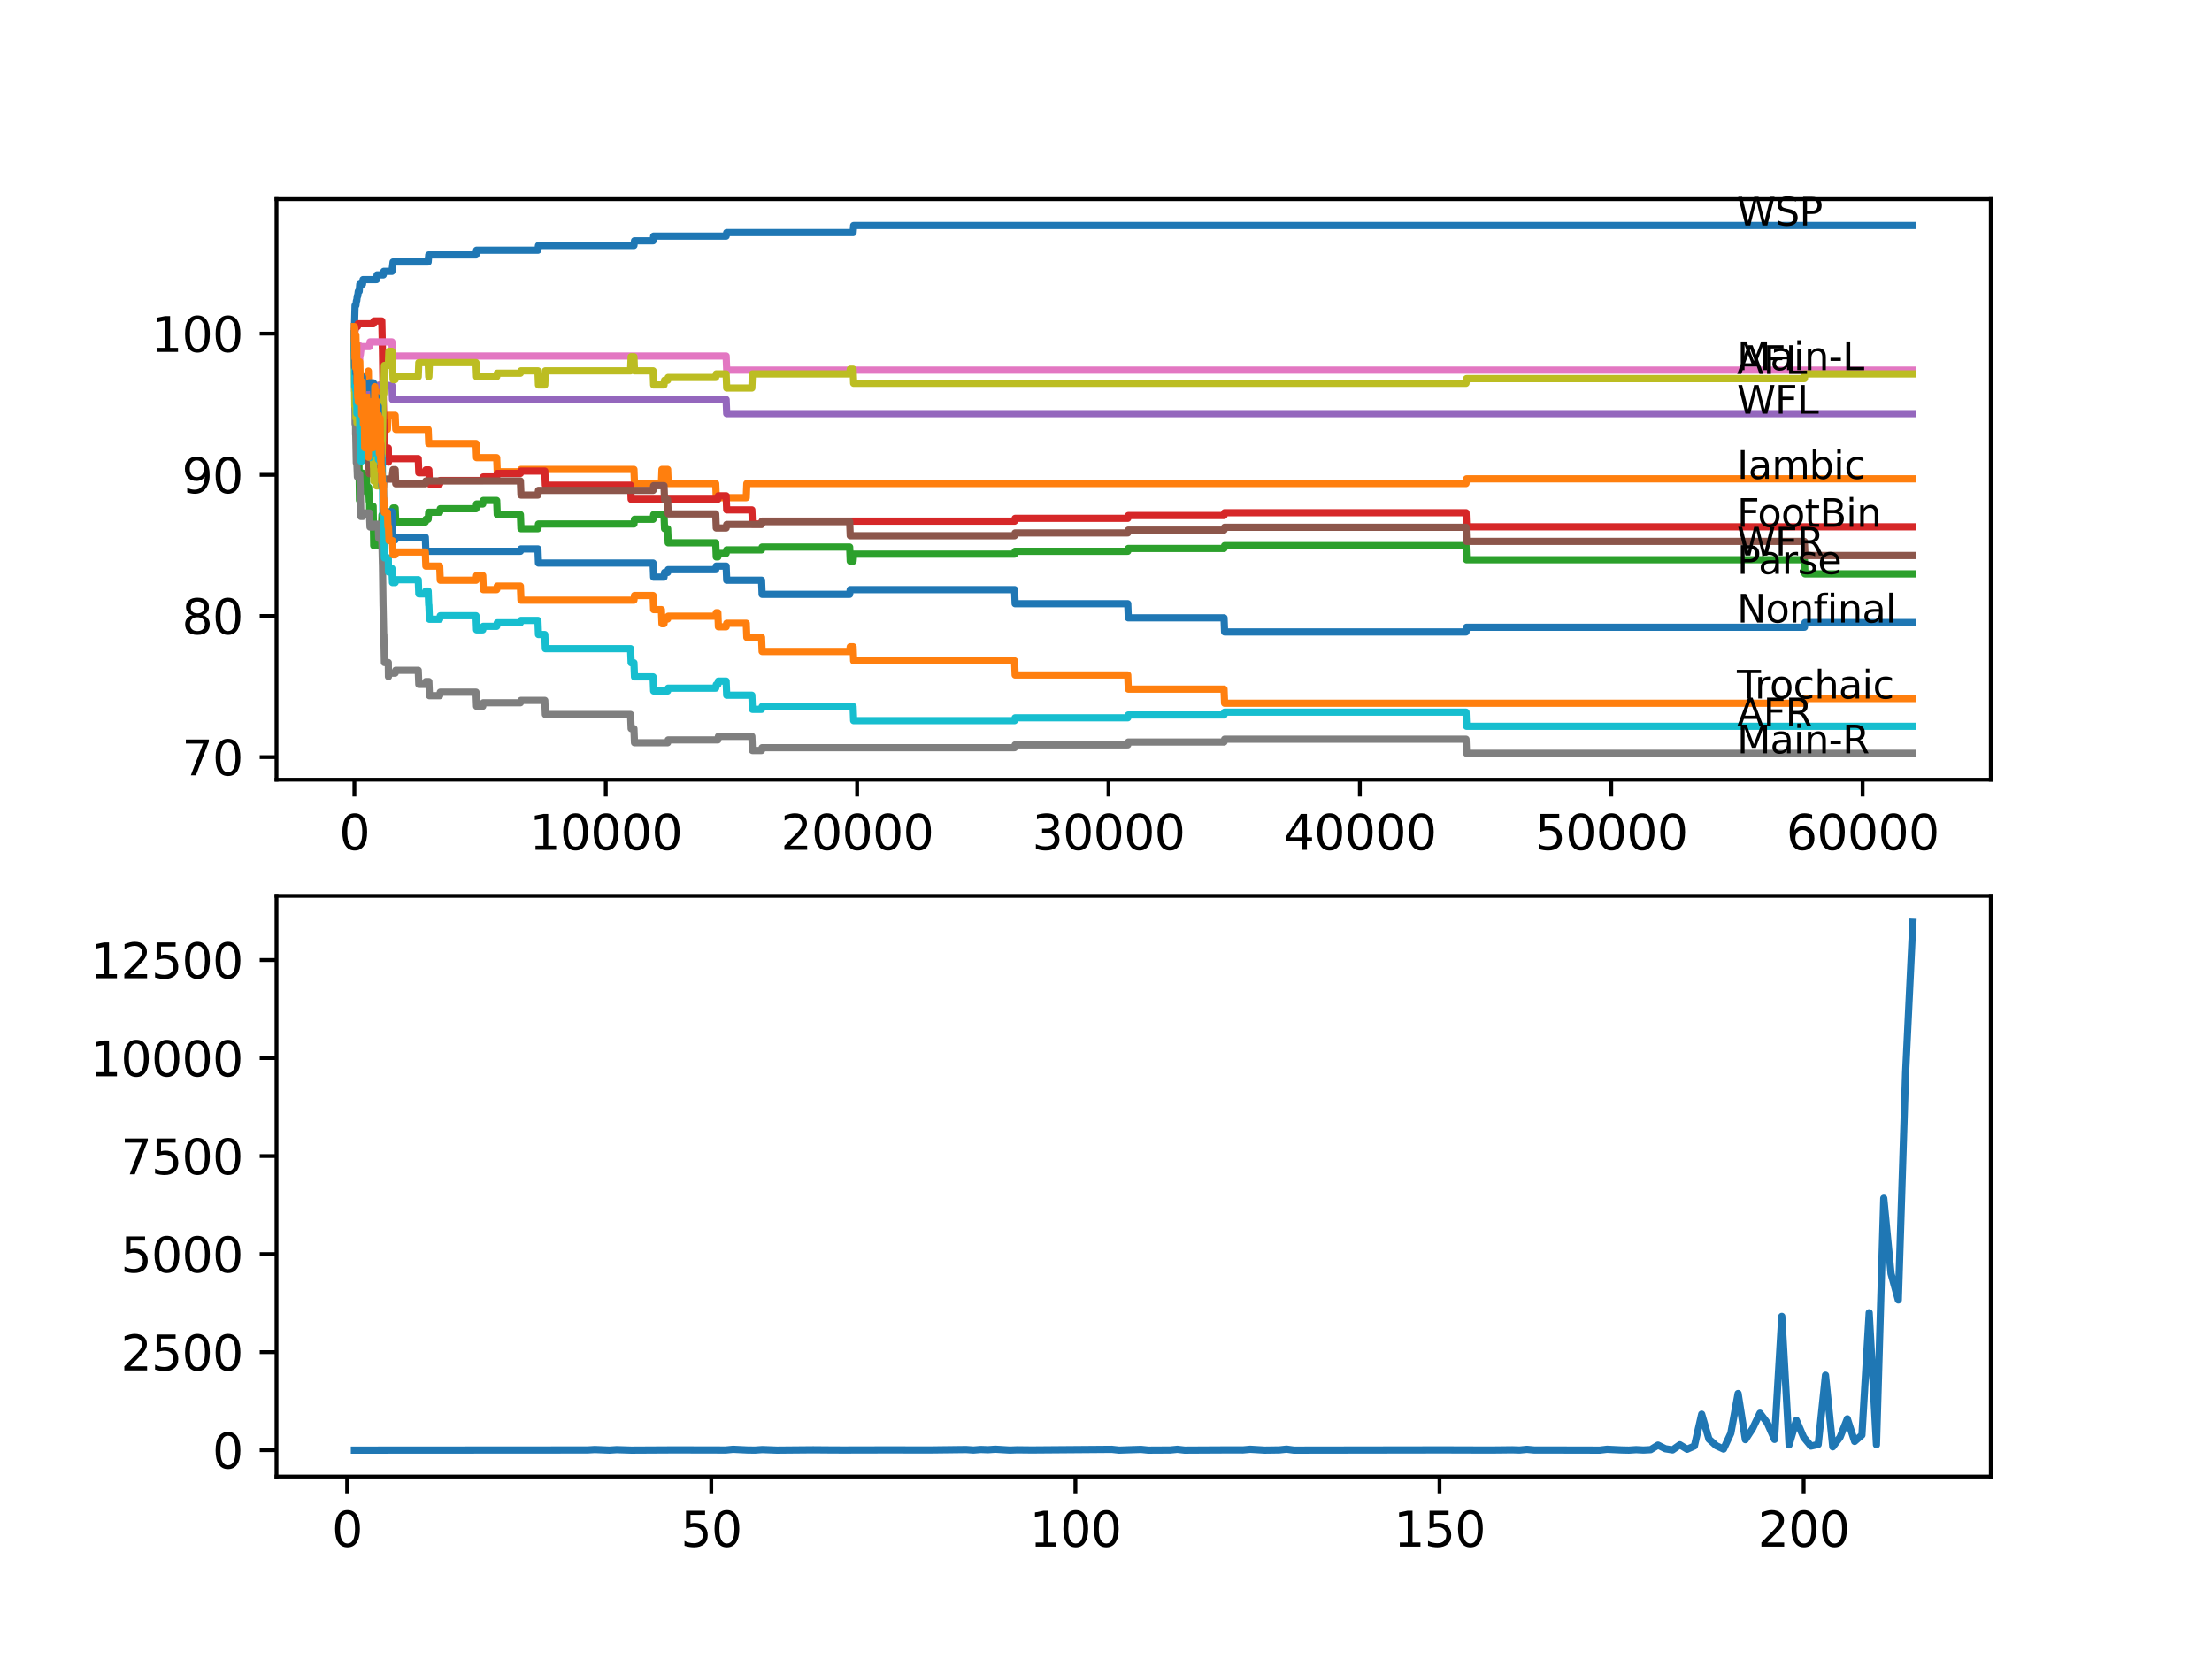 <?xml version="1.0" encoding="utf-8" standalone="no"?>
<!DOCTYPE svg PUBLIC "-//W3C//DTD SVG 1.1//EN"
  "http://www.w3.org/Graphics/SVG/1.1/DTD/svg11.dtd">
<svg xmlns:xlink="http://www.w3.org/1999/xlink" width="460.8pt" height="345.6pt" viewBox="0 0 460.8 345.6" xmlns="http://www.w3.org/2000/svg" version="1.1">
 <defs>
  <style type="text/css">*{stroke-linejoin: round; stroke-linecap: butt}</style>
 </defs>
 <g id="figure_1">
  <g id="patch_1">
   <path d="M 0 345.6 
L 460.8 345.6 
L 460.8 0 
L 0 0 
z
" style="fill: #ffffff"/>
  </g>
  <g id="axes_1">
   <g id="patch_2">
    <path d="M 57.6 162.432 
L 414.72 162.432 
L 414.72 41.472 
L 57.6 41.472 
z
" style="fill: #ffffff"/>
   </g>
   <g id="matplotlib.axis_1">
    <g id="xtick_1">
     <g id="line2d_1">
      <defs>
       <path id="m4e383e32ac" d="M 0 0 
L 0 3.5 
" style="stroke: #000000; stroke-width: 0.8"/>
      </defs>
      <g>
       <use xlink:href="#m4e383e32ac" x="73.827" y="162.432" style="stroke: #000000; stroke-width: 0.8"/>
      </g>
     </g>
     <g id="text_1">
      <!-- 0 -->
      <g transform="translate(70.646 177.03)scale(0.1 -0.1)">
       <defs>
        <path id="DejaVuSans-30" d="M 2034 4250 
Q 1547 4250 1301 3770 
Q 1056 3291 1056 2328 
Q 1056 1369 1301 889 
Q 1547 409 2034 409 
Q 2525 409 2770 889 
Q 3016 1369 3016 2328 
Q 3016 3291 2770 3770 
Q 2525 4250 2034 4250 
z
M 2034 4750 
Q 2819 4750 3233 4129 
Q 3647 3509 3647 2328 
Q 3647 1150 3233 529 
Q 2819 -91 2034 -91 
Q 1250 -91 836 529 
Q 422 1150 422 2328 
Q 422 3509 836 4129 
Q 1250 4750 2034 4750 
z
" transform="scale(0.016)"/>
       </defs>
       <use xlink:href="#DejaVuSans-30"/>
      </g>
     </g>
    </g>
    <g id="xtick_2">
     <g id="line2d_2">
      <g>
       <use xlink:href="#m4e383e32ac" x="126.192" y="162.432" style="stroke: #000000; stroke-width: 0.8"/>
      </g>
     </g>
     <g id="text_2">
      <!-- 10000 -->
      <g transform="translate(110.286 177.03)scale(0.1 -0.1)">
       <defs>
        <path id="DejaVuSans-31" d="M 794 531 
L 1825 531 
L 1825 4091 
L 703 3866 
L 703 4441 
L 1819 4666 
L 2450 4666 
L 2450 531 
L 3481 531 
L 3481 0 
L 794 0 
L 794 531 
z
" transform="scale(0.016)"/>
       </defs>
       <use xlink:href="#DejaVuSans-31"/>
       <use xlink:href="#DejaVuSans-30" x="63.623"/>
       <use xlink:href="#DejaVuSans-30" x="127.246"/>
       <use xlink:href="#DejaVuSans-30" x="190.869"/>
       <use xlink:href="#DejaVuSans-30" x="254.492"/>
      </g>
     </g>
    </g>
    <g id="xtick_3">
     <g id="line2d_3">
      <g>
       <use xlink:href="#m4e383e32ac" x="178.556" y="162.432" style="stroke: #000000; stroke-width: 0.8"/>
      </g>
     </g>
     <g id="text_3">
      <!-- 20000 -->
      <g transform="translate(162.65 177.03)scale(0.1 -0.1)">
       <defs>
        <path id="DejaVuSans-32" d="M 1228 531 
L 3431 531 
L 3431 0 
L 469 0 
L 469 531 
Q 828 903 1448 1529 
Q 2069 2156 2228 2338 
Q 2531 2678 2651 2914 
Q 2772 3150 2772 3378 
Q 2772 3750 2511 3984 
Q 2250 4219 1831 4219 
Q 1534 4219 1204 4116 
Q 875 4013 500 3803 
L 500 4441 
Q 881 4594 1212 4672 
Q 1544 4750 1819 4750 
Q 2544 4750 2975 4387 
Q 3406 4025 3406 3419 
Q 3406 3131 3298 2873 
Q 3191 2616 2906 2266 
Q 2828 2175 2409 1742 
Q 1991 1309 1228 531 
z
" transform="scale(0.016)"/>
       </defs>
       <use xlink:href="#DejaVuSans-32"/>
       <use xlink:href="#DejaVuSans-30" x="63.623"/>
       <use xlink:href="#DejaVuSans-30" x="127.246"/>
       <use xlink:href="#DejaVuSans-30" x="190.869"/>
       <use xlink:href="#DejaVuSans-30" x="254.492"/>
      </g>
     </g>
    </g>
    <g id="xtick_4">
     <g id="line2d_4">
      <g>
       <use xlink:href="#m4e383e32ac" x="230.921" y="162.432" style="stroke: #000000; stroke-width: 0.8"/>
      </g>
     </g>
     <g id="text_4">
      <!-- 30000 -->
      <g transform="translate(215.015 177.03)scale(0.1 -0.1)">
       <defs>
        <path id="DejaVuSans-33" d="M 2597 2516 
Q 3050 2419 3304 2112 
Q 3559 1806 3559 1356 
Q 3559 666 3084 287 
Q 2609 -91 1734 -91 
Q 1441 -91 1130 -33 
Q 819 25 488 141 
L 488 750 
Q 750 597 1062 519 
Q 1375 441 1716 441 
Q 2309 441 2620 675 
Q 2931 909 2931 1356 
Q 2931 1769 2642 2001 
Q 2353 2234 1838 2234 
L 1294 2234 
L 1294 2753 
L 1863 2753 
Q 2328 2753 2575 2939 
Q 2822 3125 2822 3475 
Q 2822 3834 2567 4026 
Q 2313 4219 1838 4219 
Q 1578 4219 1281 4162 
Q 984 4106 628 3988 
L 628 4550 
Q 988 4650 1302 4700 
Q 1616 4750 1894 4750 
Q 2613 4750 3031 4423 
Q 3450 4097 3450 3541 
Q 3450 3153 3228 2886 
Q 3006 2619 2597 2516 
z
" transform="scale(0.016)"/>
       </defs>
       <use xlink:href="#DejaVuSans-33"/>
       <use xlink:href="#DejaVuSans-30" x="63.623"/>
       <use xlink:href="#DejaVuSans-30" x="127.246"/>
       <use xlink:href="#DejaVuSans-30" x="190.869"/>
       <use xlink:href="#DejaVuSans-30" x="254.492"/>
      </g>
     </g>
    </g>
    <g id="xtick_5">
     <g id="line2d_5">
      <g>
       <use xlink:href="#m4e383e32ac" x="283.285" y="162.432" style="stroke: #000000; stroke-width: 0.8"/>
      </g>
     </g>
     <g id="text_5">
      <!-- 40000 -->
      <g transform="translate(267.379 177.03)scale(0.1 -0.1)">
       <defs>
        <path id="DejaVuSans-34" d="M 2419 4116 
L 825 1625 
L 2419 1625 
L 2419 4116 
z
M 2253 4666 
L 3047 4666 
L 3047 1625 
L 3713 1625 
L 3713 1100 
L 3047 1100 
L 3047 0 
L 2419 0 
L 2419 1100 
L 313 1100 
L 313 1709 
L 2253 4666 
z
" transform="scale(0.016)"/>
       </defs>
       <use xlink:href="#DejaVuSans-34"/>
       <use xlink:href="#DejaVuSans-30" x="63.623"/>
       <use xlink:href="#DejaVuSans-30" x="127.246"/>
       <use xlink:href="#DejaVuSans-30" x="190.869"/>
       <use xlink:href="#DejaVuSans-30" x="254.492"/>
      </g>
     </g>
    </g>
    <g id="xtick_6">
     <g id="line2d_6">
      <g>
       <use xlink:href="#m4e383e32ac" x="335.65" y="162.432" style="stroke: #000000; stroke-width: 0.8"/>
      </g>
     </g>
     <g id="text_6">
      <!-- 50000 -->
      <g transform="translate(319.744 177.03)scale(0.1 -0.1)">
       <defs>
        <path id="DejaVuSans-35" d="M 691 4666 
L 3169 4666 
L 3169 4134 
L 1269 4134 
L 1269 2991 
Q 1406 3038 1543 3061 
Q 1681 3084 1819 3084 
Q 2600 3084 3056 2656 
Q 3513 2228 3513 1497 
Q 3513 744 3044 326 
Q 2575 -91 1722 -91 
Q 1428 -91 1123 -41 
Q 819 9 494 109 
L 494 744 
Q 775 591 1075 516 
Q 1375 441 1709 441 
Q 2250 441 2565 725 
Q 2881 1009 2881 1497 
Q 2881 1984 2565 2268 
Q 2250 2553 1709 2553 
Q 1456 2553 1204 2497 
Q 953 2441 691 2322 
L 691 4666 
z
" transform="scale(0.016)"/>
       </defs>
       <use xlink:href="#DejaVuSans-35"/>
       <use xlink:href="#DejaVuSans-30" x="63.623"/>
       <use xlink:href="#DejaVuSans-30" x="127.246"/>
       <use xlink:href="#DejaVuSans-30" x="190.869"/>
       <use xlink:href="#DejaVuSans-30" x="254.492"/>
      </g>
     </g>
    </g>
    <g id="xtick_7">
     <g id="line2d_7">
      <g>
       <use xlink:href="#m4e383e32ac" x="388.014" y="162.432" style="stroke: #000000; stroke-width: 0.8"/>
      </g>
     </g>
     <g id="text_7">
      <!-- 60000 -->
      <g transform="translate(372.108 177.03)scale(0.1 -0.1)">
       <defs>
        <path id="DejaVuSans-36" d="M 2113 2584 
Q 1688 2584 1439 2293 
Q 1191 2003 1191 1497 
Q 1191 994 1439 701 
Q 1688 409 2113 409 
Q 2538 409 2786 701 
Q 3034 994 3034 1497 
Q 3034 2003 2786 2293 
Q 2538 2584 2113 2584 
z
M 3366 4563 
L 3366 3988 
Q 3128 4100 2886 4159 
Q 2644 4219 2406 4219 
Q 1781 4219 1451 3797 
Q 1122 3375 1075 2522 
Q 1259 2794 1537 2939 
Q 1816 3084 2150 3084 
Q 2853 3084 3261 2657 
Q 3669 2231 3669 1497 
Q 3669 778 3244 343 
Q 2819 -91 2113 -91 
Q 1303 -91 875 529 
Q 447 1150 447 2328 
Q 447 3434 972 4092 
Q 1497 4750 2381 4750 
Q 2619 4750 2861 4703 
Q 3103 4656 3366 4563 
z
" transform="scale(0.016)"/>
       </defs>
       <use xlink:href="#DejaVuSans-36"/>
       <use xlink:href="#DejaVuSans-30" x="63.623"/>
       <use xlink:href="#DejaVuSans-30" x="127.246"/>
       <use xlink:href="#DejaVuSans-30" x="190.869"/>
       <use xlink:href="#DejaVuSans-30" x="254.492"/>
      </g>
     </g>
    </g>
   </g>
   <g id="matplotlib.axis_2">
    <g id="ytick_1">
     <g id="line2d_8">
      <defs>
       <path id="m8643fa9196" d="M 0 0 
L -3.5 0 
" style="stroke: #000000; stroke-width: 0.8"/>
      </defs>
      <g>
       <use xlink:href="#m8643fa9196" x="57.6" y="157.718" style="stroke: #000000; stroke-width: 0.8"/>
      </g>
     </g>
     <g id="text_8">
      <!-- 70 -->
      <g transform="translate(37.875 161.517)scale(0.1 -0.1)">
       <defs>
        <path id="DejaVuSans-37" d="M 525 4666 
L 3525 4666 
L 3525 4397 
L 1831 0 
L 1172 0 
L 2766 4134 
L 525 4134 
L 525 4666 
z
" transform="scale(0.016)"/>
       </defs>
       <use xlink:href="#DejaVuSans-37"/>
       <use xlink:href="#DejaVuSans-30" x="63.623"/>
      </g>
     </g>
    </g>
    <g id="ytick_2">
     <g id="line2d_9">
      <g>
       <use xlink:href="#m8643fa9196" x="57.6" y="128.316" style="stroke: #000000; stroke-width: 0.8"/>
      </g>
     </g>
     <g id="text_9">
      <!-- 80 -->
      <g transform="translate(37.875 132.115)scale(0.1 -0.1)">
       <defs>
        <path id="DejaVuSans-38" d="M 2034 2216 
Q 1584 2216 1326 1975 
Q 1069 1734 1069 1313 
Q 1069 891 1326 650 
Q 1584 409 2034 409 
Q 2484 409 2743 651 
Q 3003 894 3003 1313 
Q 3003 1734 2745 1975 
Q 2488 2216 2034 2216 
z
M 1403 2484 
Q 997 2584 770 2862 
Q 544 3141 544 3541 
Q 544 4100 942 4425 
Q 1341 4750 2034 4750 
Q 2731 4750 3128 4425 
Q 3525 4100 3525 3541 
Q 3525 3141 3298 2862 
Q 3072 2584 2669 2484 
Q 3125 2378 3379 2068 
Q 3634 1759 3634 1313 
Q 3634 634 3220 271 
Q 2806 -91 2034 -91 
Q 1263 -91 848 271 
Q 434 634 434 1313 
Q 434 1759 690 2068 
Q 947 2378 1403 2484 
z
M 1172 3481 
Q 1172 3119 1398 2916 
Q 1625 2713 2034 2713 
Q 2441 2713 2670 2916 
Q 2900 3119 2900 3481 
Q 2900 3844 2670 4047 
Q 2441 4250 2034 4250 
Q 1625 4250 1398 4047 
Q 1172 3844 1172 3481 
z
" transform="scale(0.016)"/>
       </defs>
       <use xlink:href="#DejaVuSans-38"/>
       <use xlink:href="#DejaVuSans-30" x="63.623"/>
      </g>
     </g>
    </g>
    <g id="ytick_3">
     <g id="line2d_10">
      <g>
       <use xlink:href="#m8643fa9196" x="57.6" y="98.914" style="stroke: #000000; stroke-width: 0.8"/>
      </g>
     </g>
     <g id="text_10">
      <!-- 90 -->
      <g transform="translate(37.875 102.713)scale(0.1 -0.1)">
       <defs>
        <path id="DejaVuSans-39" d="M 703 97 
L 703 672 
Q 941 559 1184 500 
Q 1428 441 1663 441 
Q 2288 441 2617 861 
Q 2947 1281 2994 2138 
Q 2813 1869 2534 1725 
Q 2256 1581 1919 1581 
Q 1219 1581 811 2004 
Q 403 2428 403 3163 
Q 403 3881 828 4315 
Q 1253 4750 1959 4750 
Q 2769 4750 3195 4129 
Q 3622 3509 3622 2328 
Q 3622 1225 3098 567 
Q 2575 -91 1691 -91 
Q 1453 -91 1209 -44 
Q 966 3 703 97 
z
M 1959 2075 
Q 2384 2075 2632 2365 
Q 2881 2656 2881 3163 
Q 2881 3666 2632 3958 
Q 2384 4250 1959 4250 
Q 1534 4250 1286 3958 
Q 1038 3666 1038 3163 
Q 1038 2656 1286 2365 
Q 1534 2075 1959 2075 
z
" transform="scale(0.016)"/>
       </defs>
       <use xlink:href="#DejaVuSans-39"/>
       <use xlink:href="#DejaVuSans-30" x="63.623"/>
      </g>
     </g>
    </g>
    <g id="ytick_4">
     <g id="line2d_11">
      <g>
       <use xlink:href="#m8643fa9196" x="57.6" y="69.512" style="stroke: #000000; stroke-width: 0.8"/>
      </g>
     </g>
     <g id="text_11">
      <!-- 100 -->
      <g transform="translate(31.512 73.311)scale(0.1 -0.1)">
       <use xlink:href="#DejaVuSans-31"/>
       <use xlink:href="#DejaVuSans-30" x="63.623"/>
       <use xlink:href="#DejaVuSans-30" x="127.246"/>
      </g>
     </g>
    </g>
   </g>
   <g id="line2d_12">
    <path d="M 73.833 68.042 
L 73.838 68.042 
L 73.964 63.631 
L 74.136 63.631 
L 74.252 62.651 
L 74.314 62.651 
L 74.43 61.671 
L 74.519 61.671 
L 74.634 60.691 
L 74.828 60.691 
L 74.943 59.221 
L 75.514 59.221 
L 75.629 58.241 
L 78.436 58.241 
L 78.551 57.261 
L 79.844 57.261 
L 79.959 56.526 
L 81.646 56.526 
L 81.761 55.546 
L 81.766 55.546 
L 81.881 54.566 
L 89.196 54.566 
L 89.312 53.096 
L 99.161 53.096 
L 99.277 52.116 
L 112.059 52.116 
L 112.174 51.135 
L 132.062 51.135 
L 132.177 50.155 
L 136.052 50.155 
L 136.167 49.175 
L 151.269 49.175 
L 151.385 48.44 
L 177.713 48.44 
L 177.829 46.97 
L 398.487 46.97 
L 398.487 46.97 
" clip-path="url(#pe39d59fdca)" style="fill: none; stroke: #1f77b4; stroke-width: 1.5; stroke-linecap: square"/>
   </g>
   <g id="line2d_13">
    <path d="M 73.833 69.512 
L 73.854 73.922 
L 73.943 70.933 
L 73.948 70.933 
L 74.042 73.873 
L 74.058 70.933 
L 74.079 70.933 
L 74.142 76.813 
L 74.194 75.833 
L 74.199 75.833 
L 74.262 71.913 
L 74.299 74.853 
L 74.383 77.793 
L 74.409 74.853 
L 74.597 74.853 
L 74.718 81.714 
L 74.791 81.714 
L 74.828 84.654 
L 74.901 82.204 
L 74.932 82.204 
L 74.959 85.144 
L 74.98 79.263 
L 75.037 79.263 
L 75.053 79.263 
L 75.173 85.144 
L 75.205 85.144 
L 75.32 81.224 
L 75.341 81.224 
L 75.377 90.044 
L 75.461 87.104 
L 75.466 87.104 
L 75.482 90.044 
L 75.576 87.104 
L 75.592 87.104 
L 75.713 81.224 
L 75.744 81.224 
L 75.864 87.104 
L 75.88 87.104 
L 75.974 78.283 
L 76.001 81.224 
L 76.043 84.164 
L 76.111 81.224 
L 76.168 81.224 
L 76.283 84.164 
L 76.325 84.164 
L 76.341 81.224 
L 76.435 84.164 
L 76.566 80.243 
L 76.619 80.243 
L 76.734 77.303 
L 76.854 86.124 
L 76.964 83.184 
L 77.006 80.243 
L 77.079 86.124 
L 77.085 86.124 
L 77.2 89.064 
L 77.205 89.064 
L 77.325 83.184 
L 77.357 83.184 
L 77.388 89.064 
L 77.467 83.184 
L 77.503 83.184 
L 77.519 86.124 
L 77.619 80.243 
L 77.682 80.243 
L 77.791 89.064 
L 77.802 86.124 
L 77.828 86.124 
L 77.886 82.204 
L 77.922 88.084 
L 77.933 88.084 
L 78.038 88.084 
L 78.079 91.024 
L 78.116 85.144 
L 78.142 85.144 
L 78.247 85.144 
L 78.341 88.084 
L 78.357 85.144 
L 78.378 85.144 
L 78.388 88.084 
L 78.488 87.104 
L 78.519 87.104 
L 78.629 81.224 
L 78.635 84.164 
L 78.76 84.164 
L 78.781 87.104 
L 78.813 83.184 
L 78.87 86.124 
L 78.896 86.124 
L 79.012 80.243 
L 79.137 89.064 
L 79.179 89.064 
L 79.184 86.124 
L 79.195 92.004 
L 79.289 87.104 
L 79.3 87.104 
L 79.357 92.984 
L 79.41 87.104 
L 79.483 87.104 
L 79.567 92.984 
L 79.598 89.456 
L 79.844 89.456 
L 79.944 92.396 
L 79.954 89.456 
L 80.703 89.456 
L 80.818 86.516 
L 82.321 86.516 
L 82.436 89.456 
L 89.196 89.456 
L 89.312 92.396 
L 99.161 92.396 
L 99.277 95.337 
L 103.471 95.337 
L 103.586 98.277 
L 108.409 98.277 
L 108.524 97.787 
L 132.062 97.787 
L 132.177 100.727 
L 137.78 100.727 
L 137.895 97.787 
L 139.084 97.787 
L 139.199 100.727 
L 149.096 100.727 
L 149.211 103.667 
L 155.458 103.667 
L 155.574 100.727 
L 305.394 100.727 
L 305.509 99.747 
L 398.487 99.747 
L 398.487 99.747 
" clip-path="url(#pe39d59fdca)" style="fill: none; stroke: #ff7f0e; stroke-width: 1.5; stroke-linecap: square"/>
   </g>
   <g id="line2d_14">
    <path d="M 73.833 72.452 
L 73.848 70.492 
L 73.885 81.518 
L 73.89 81.518 
L 73.896 81.518 
L 73.906 80.292 
L 73.911 83.233 
L 73.985 83.233 
L 74.032 83.233 
L 74.136 88.133 
L 74.147 86.173 
L 74.199 86.173 
L 74.262 89.113 
L 74.309 88.133 
L 74.314 88.133 
L 74.356 86.173 
L 74.362 89.113 
L 74.419 89.113 
L 74.466 89.113 
L 74.513 88.525 
L 74.519 91.465 
L 74.555 91.465 
L 74.587 91.465 
L 74.623 97.346 
L 74.702 95.386 
L 74.76 95.386 
L 74.885 104.206 
L 74.932 104.206 
L 75.048 103.226 
L 75.053 103.226 
L 75.168 102.246 
L 75.288 100.531 
L 75.341 100.531 
L 75.456 99.551 
L 75.514 99.551 
L 75.571 98.571 
L 75.576 101.511 
L 75.613 101.511 
L 75.744 101.511 
L 75.859 100.531 
L 76.001 100.531 
L 76.116 99.551 
L 76.325 99.551 
L 76.435 102.491 
L 76.55 101.511 
L 76.802 101.511 
L 76.917 104.451 
L 76.964 104.451 
L 76.99 103.471 
L 76.996 106.411 
L 77.069 105.431 
L 77.729 105.431 
L 77.854 113.664 
L 77.865 113.664 
L 77.98 112.684 
L 78.388 112.684 
L 78.509 110.724 
L 78.781 110.724 
L 78.818 113.664 
L 78.891 112.929 
L 79.043 112.929 
L 79.158 112.194 
L 79.184 112.194 
L 79.31 109.744 
L 79.483 109.744 
L 79.567 107.293 
L 79.572 110.234 
L 79.588 110.234 
L 79.844 110.234 
L 79.965 108.518 
L 80.923 108.518 
L 81.038 107.783 
L 81.646 107.783 
L 81.761 106.803 
L 81.766 106.803 
L 81.881 105.823 
L 82.321 105.823 
L 82.436 108.763 
L 88.6 108.763 
L 88.715 108.175 
L 89.196 108.175 
L 89.312 106.705 
L 91.595 106.705 
L 91.71 105.97 
L 99.161 105.97 
L 99.277 104.99 
L 100.565 104.99 
L 100.68 104.255 
L 103.471 104.255 
L 103.586 107.195 
L 108.409 107.195 
L 108.524 110.136 
L 112.059 110.136 
L 112.174 109.156 
L 132.062 109.156 
L 132.177 108.175 
L 136.052 108.175 
L 136.167 107.195 
L 138.325 107.195 
L 138.44 110.136 
L 139.084 110.136 
L 139.199 113.076 
L 149.096 113.076 
L 149.211 116.016 
L 149.541 116.016 
L 149.656 115.281 
L 151.269 115.281 
L 151.385 114.546 
L 158.647 114.546 
L 158.763 113.958 
L 177.001 113.958 
L 177.116 116.898 
L 177.713 116.898 
L 177.829 115.428 
L 211.352 115.428 
L 211.468 114.84 
L 234.932 114.84 
L 235.047 114.252 
L 254.988 114.252 
L 255.103 113.664 
L 305.394 113.664 
L 305.509 116.604 
L 375.892 116.604 
L 376.007 119.544 
L 398.487 119.544 
L 398.487 119.544 
" clip-path="url(#pe39d59fdca)" style="fill: none; stroke: #2ca02c; stroke-width: 1.5; stroke-linecap: square"/>
   </g>
   <g id="line2d_15">
    <path d="M 73.833 69.512 
L 73.864 69.512 
L 73.979 68.777 
L 73.99 68.777 
L 74.105 68.042 
L 74.466 68.042 
L 74.582 67.454 
L 77.781 67.454 
L 77.896 66.866 
L 79.54 66.866 
L 79.661 72.746 
L 79.671 72.746 
L 79.797 81.567 
L 79.802 81.567 
L 79.923 87.447 
L 79.959 87.447 
L 80.08 93.327 
L 80.891 93.327 
L 80.923 96.268 
L 81.001 95.533 
L 87.128 95.533 
L 87.243 98.473 
L 88.6 98.473 
L 88.715 97.885 
L 89.343 97.885 
L 89.458 100.825 
L 91.595 100.825 
L 91.71 100.09 
L 100.565 100.09 
L 100.68 99.355 
L 103.471 99.355 
L 103.586 98.62 
L 108.409 98.62 
L 108.524 98.13 
L 113.494 98.13 
L 113.609 101.07 
L 131.36 101.07 
L 131.476 104.01 
L 149.541 104.01 
L 149.656 103.275 
L 151.269 103.275 
L 151.385 106.215 
L 156.626 106.215 
L 156.741 109.156 
L 158.647 109.156 
L 158.763 108.567 
L 211.352 108.567 
L 211.468 107.979 
L 234.932 107.979 
L 235.047 107.391 
L 254.988 107.391 
L 255.103 106.803 
L 305.394 106.803 
L 305.509 109.744 
L 398.487 109.744 
L 398.487 109.744 
" clip-path="url(#pe39d59fdca)" style="fill: none; stroke: #d62728; stroke-width: 1.5; stroke-linecap: square"/>
   </g>
   <g id="line2d_16">
    <path d="M 73.833 69.512 
L 73.854 69.512 
L 73.979 80.047 
L 73.99 80.047 
L 74.074 82.988 
L 74.1 82.008 
L 74.341 82.008 
L 74.456 81.028 
L 74.828 81.028 
L 74.932 83.968 
L 74.938 82.988 
L 75.053 82.988 
L 75.168 82.008 
L 75.283 81.273 
L 76.964 81.273 
L 77.079 80.292 
L 81.646 80.292 
L 81.761 83.233 
L 151.269 83.233 
L 151.385 86.173 
L 398.487 86.173 
L 398.487 86.173 
" clip-path="url(#pe39d59fdca)" style="fill: none; stroke: #9467bd; stroke-width: 1.5; stroke-linecap: square"/>
   </g>
   <g id="line2d_17">
    <path d="M 73.833 69.512 
L 73.843 69.512 
L 73.848 68.532 
L 73.885 76.617 
L 73.906 76.127 
L 74.021 79.067 
L 74.084 79.067 
L 74.136 82.008 
L 74.194 81.028 
L 74.199 81.028 
L 74.314 83.968 
L 74.356 82.988 
L 74.362 85.928 
L 74.414 85.928 
L 74.519 85.928 
L 74.602 84.948 
L 74.608 87.888 
L 74.618 87.888 
L 74.76 87.888 
L 74.88 93.768 
L 75.514 93.768 
L 75.571 92.788 
L 75.576 95.729 
L 75.613 95.729 
L 76.802 95.729 
L 76.917 98.669 
L 77.781 98.669 
L 77.896 98.081 
L 78.436 98.081 
L 78.551 97.101 
L 78.781 97.101 
L 78.818 100.041 
L 78.891 99.306 
L 79.043 99.306 
L 79.158 98.571 
L 79.184 98.571 
L 79.242 97.836 
L 79.247 100.776 
L 79.279 100.776 
L 79.3 100.776 
L 79.415 100.041 
L 79.483 100.041 
L 79.567 98.571 
L 79.572 101.511 
L 79.582 101.511 
L 79.844 101.511 
L 79.965 99.796 
L 81.646 99.796 
L 81.761 98.816 
L 81.766 98.816 
L 81.881 97.836 
L 82.321 97.836 
L 82.436 100.776 
L 88.6 100.776 
L 88.715 100.188 
L 108.409 100.188 
L 108.524 103.128 
L 112.059 103.128 
L 112.174 102.148 
L 136.052 102.148 
L 136.167 101.168 
L 138.325 101.168 
L 138.44 104.108 
L 139.084 104.108 
L 139.199 107.048 
L 149.096 107.048 
L 149.211 109.989 
L 151.269 109.989 
L 151.385 109.254 
L 158.647 109.254 
L 158.763 108.665 
L 177.001 108.665 
L 177.116 111.606 
L 211.352 111.606 
L 211.468 111.018 
L 234.932 111.018 
L 235.047 110.43 
L 254.988 110.43 
L 255.103 109.842 
L 305.394 109.842 
L 305.509 112.782 
L 375.892 112.782 
L 376.007 115.722 
L 398.487 115.722 
L 398.487 115.722 
" clip-path="url(#pe39d59fdca)" style="fill: none; stroke: #8c564b; stroke-width: 1.5; stroke-linecap: square"/>
   </g>
   <g id="line2d_18">
    <path d="M 73.833 69.512 
L 73.854 68.532 
L 73.885 75.147 
L 73.906 73.922 
L 74.021 76.862 
L 74.074 76.862 
L 74.205 72.942 
L 74.341 72.942 
L 74.456 71.962 
L 74.828 71.962 
L 74.932 74.902 
L 74.938 73.922 
L 75.053 73.922 
L 75.168 72.942 
L 75.283 72.207 
L 76.964 72.207 
L 77.079 71.227 
L 81.646 71.227 
L 81.761 74.167 
L 151.269 74.167 
L 151.385 77.107 
L 398.487 77.107 
L 398.487 77.107 
" clip-path="url(#pe39d59fdca)" style="fill: none; stroke: #e377c2; stroke-width: 1.5; stroke-linecap: square"/>
   </g>
   <g id="line2d_19">
    <path d="M 73.833 69.512 
L 73.974 88.329 
L 73.99 88.329 
L 74.074 87.594 
L 74.079 90.534 
L 74.084 90.534 
L 74.105 90.534 
L 74.225 96.415 
L 74.341 96.415 
L 74.456 99.355 
L 74.466 99.355 
L 74.582 98.767 
L 74.932 98.767 
L 75.048 101.707 
L 75.053 101.707 
L 75.173 107.587 
L 75.571 107.587 
L 75.686 106.852 
L 76.964 106.852 
L 77.079 109.793 
L 77.781 109.793 
L 77.896 109.205 
L 78.781 109.205 
L 78.896 112.145 
L 79.54 112.145 
L 79.661 117.437 
L 79.671 117.437 
L 79.797 126.258 
L 79.802 126.258 
L 79.923 132.138 
L 79.959 132.138 
L 80.08 138.019 
L 80.891 138.019 
L 80.923 140.959 
L 81.001 140.224 
L 82.321 140.224 
L 82.436 139.636 
L 87.128 139.636 
L 87.243 142.576 
L 88.6 142.576 
L 88.715 141.988 
L 89.343 141.988 
L 89.458 144.928 
L 91.595 144.928 
L 91.71 144.193 
L 99.161 144.193 
L 99.277 147.133 
L 100.565 147.133 
L 100.68 146.398 
L 108.409 146.398 
L 108.524 145.908 
L 113.494 145.908 
L 113.609 148.848 
L 131.36 148.848 
L 131.476 151.788 
L 132.062 151.788 
L 132.177 154.729 
L 139.084 154.729 
L 139.199 154.141 
L 149.541 154.141 
L 149.656 153.406 
L 156.626 153.406 
L 156.741 156.346 
L 158.647 156.346 
L 158.763 155.758 
L 211.352 155.758 
L 211.468 155.17 
L 234.932 155.17 
L 235.047 154.582 
L 254.988 154.582 
L 255.103 153.994 
L 305.394 153.994 
L 305.509 156.934 
L 398.487 156.934 
L 398.487 156.934 
" clip-path="url(#pe39d59fdca)" style="fill: none; stroke: #7f7f7f; stroke-width: 1.5; stroke-linecap: square"/>
   </g>
   <g id="line2d_20">
    <path d="M 73.833 69.512 
L 73.838 69.512 
L 73.906 84.507 
L 73.974 83.919 
L 73.99 83.919 
L 74.074 82.204 
L 74.079 85.144 
L 74.095 84.164 
L 74.136 84.164 
L 74.142 87.104 
L 74.246 85.144 
L 74.314 85.144 
L 74.356 88.084 
L 74.424 87.349 
L 74.466 87.349 
L 74.519 85.291 
L 74.524 88.231 
L 74.566 88.231 
L 74.587 88.231 
L 74.712 85.291 
L 74.828 85.291 
L 74.864 88.231 
L 74.938 87.251 
L 75.168 87.251 
L 75.236 90.191 
L 75.278 89.211 
L 75.514 89.211 
L 75.571 92.151 
L 75.624 91.416 
L 76.325 91.416 
L 76.435 94.356 
L 76.55 93.376 
L 76.802 93.376 
L 76.917 92.396 
L 76.99 92.396 
L 77.106 95.337 
L 77.729 95.337 
L 77.791 94.356 
L 77.797 97.297 
L 77.828 97.297 
L 77.865 100.237 
L 77.938 99.257 
L 78.388 99.257 
L 78.436 98.277 
L 78.441 101.217 
L 78.488 101.217 
L 78.781 101.217 
L 78.896 100.237 
L 79.2 100.237 
L 79.321 98.277 
L 79.54 98.277 
L 79.661 91.808 
L 79.671 91.808 
L 79.797 82.988 
L 79.802 82.988 
L 79.844 80.047 
L 79.912 82.008 
L 79.959 82.008 
L 80.08 76.127 
L 80.891 76.127 
L 81.007 73.187 
L 81.646 73.187 
L 81.761 76.127 
L 81.766 76.127 
L 81.881 79.067 
L 82.321 79.067 
L 82.436 78.479 
L 87.128 78.479 
L 87.243 75.539 
L 89.196 75.539 
L 89.312 78.479 
L 89.343 78.479 
L 89.458 75.539 
L 99.161 75.539 
L 99.277 78.479 
L 103.471 78.479 
L 103.586 77.744 
L 108.409 77.744 
L 108.524 77.254 
L 112.059 77.254 
L 112.174 80.194 
L 113.494 80.194 
L 113.609 77.254 
L 131.36 77.254 
L 131.476 74.314 
L 132.062 74.314 
L 132.177 77.254 
L 136.052 77.254 
L 136.167 80.194 
L 138.325 80.194 
L 138.44 79.214 
L 139.084 79.214 
L 139.199 78.626 
L 149.096 78.626 
L 149.211 77.891 
L 151.269 77.891 
L 151.385 80.832 
L 156.626 80.832 
L 156.741 77.891 
L 177.001 77.891 
L 177.116 76.911 
L 177.713 76.911 
L 177.829 79.851 
L 305.394 79.851 
L 305.509 78.871 
L 375.892 78.871 
L 376.007 77.891 
L 398.487 77.891 
L 398.487 77.891 
" clip-path="url(#pe39d59fdca)" style="fill: none; stroke: #bcbd22; stroke-width: 1.5; stroke-linecap: square"/>
   </g>
   <g id="line2d_21">
    <path d="M 73.833 72.452 
L 73.838 71.472 
L 73.901 77.646 
L 73.906 80.587 
L 74.011 79.263 
L 74.032 79.263 
L 74.074 78.283 
L 74.079 81.224 
L 74.131 81.224 
L 74.199 81.224 
L 74.262 84.164 
L 74.309 83.184 
L 74.341 83.184 
L 74.356 86.124 
L 74.451 85.389 
L 74.466 85.389 
L 74.602 82.351 
L 74.671 82.351 
L 74.76 81.371 
L 74.765 84.311 
L 74.77 84.311 
L 74.864 84.311 
L 74.985 90.191 
L 75.053 90.191 
L 75.173 96.072 
L 75.341 96.072 
L 75.456 95.092 
L 75.571 95.092 
L 75.686 94.356 
L 75.744 94.356 
L 75.859 93.376 
L 76.001 93.376 
L 76.116 92.396 
L 76.964 92.396 
L 77.058 95.337 
L 77.074 94.356 
L 77.729 94.356 
L 77.844 92.788 
L 78.781 92.788 
L 78.818 95.729 
L 78.891 94.994 
L 79.043 94.994 
L 79.158 94.258 
L 79.184 94.258 
L 79.242 93.523 
L 79.247 96.464 
L 79.279 96.464 
L 79.3 96.464 
L 79.415 95.729 
L 79.483 95.729 
L 79.54 94.994 
L 79.546 97.934 
L 79.593 95.631 
L 79.629 95.631 
L 79.76 107.391 
L 79.802 107.391 
L 79.917 110.332 
L 79.959 110.332 
L 80.08 116.212 
L 80.891 116.212 
L 80.923 119.152 
L 81.001 118.417 
L 81.646 118.417 
L 81.761 121.357 
L 82.321 121.357 
L 82.436 120.769 
L 87.128 120.769 
L 87.243 123.71 
L 88.6 123.71 
L 88.715 123.121 
L 89.196 123.121 
L 89.312 126.062 
L 89.343 126.062 
L 89.458 129.002 
L 91.595 129.002 
L 91.71 128.267 
L 99.161 128.267 
L 99.277 131.207 
L 100.565 131.207 
L 100.68 130.472 
L 103.471 130.472 
L 103.586 129.737 
L 108.409 129.737 
L 108.524 129.247 
L 112.059 129.247 
L 112.174 132.187 
L 113.494 132.187 
L 113.609 135.127 
L 131.36 135.127 
L 131.476 138.068 
L 132.062 138.068 
L 132.177 141.008 
L 136.052 141.008 
L 136.167 143.948 
L 139.084 143.948 
L 139.199 143.36 
L 149.096 143.36 
L 149.211 142.625 
L 149.541 142.625 
L 149.656 141.89 
L 151.269 141.89 
L 151.385 144.83 
L 156.626 144.83 
L 156.741 147.77 
L 158.647 147.77 
L 158.763 147.182 
L 177.713 147.182 
L 177.829 150.122 
L 211.352 150.122 
L 211.468 149.534 
L 234.932 149.534 
L 235.047 148.946 
L 254.988 148.946 
L 255.103 148.358 
L 305.394 148.358 
L 305.509 151.298 
L 398.487 151.298 
L 398.487 151.298 
" clip-path="url(#pe39d59fdca)" style="fill: none; stroke: #17becf; stroke-width: 1.5; stroke-linecap: square"/>
   </g>
   <g id="line2d_22">
    <path d="M 73.833 69.512 
L 73.843 69.512 
L 73.906 76.421 
L 73.964 75.833 
L 74.084 75.833 
L 74.136 74.853 
L 74.142 77.793 
L 74.184 77.793 
L 74.199 77.793 
L 74.314 76.813 
L 74.356 79.753 
L 74.424 79.018 
L 74.519 79.018 
L 74.602 81.959 
L 74.629 80.979 
L 74.76 80.979 
L 74.875 78.528 
L 75.514 78.528 
L 75.571 81.469 
L 75.624 80.734 
L 76.802 80.734 
L 76.917 79.753 
L 77.781 79.753 
L 77.896 82.694 
L 78.436 82.694 
L 78.551 85.634 
L 78.781 85.634 
L 78.818 84.654 
L 78.823 87.594 
L 78.881 87.594 
L 79.043 87.594 
L 79.158 90.534 
L 79.184 90.534 
L 79.242 93.474 
L 79.294 92.494 
L 79.3 92.494 
L 79.415 95.435 
L 79.483 95.435 
L 79.567 101.315 
L 79.603 100.727 
L 79.844 100.727 
L 79.965 106.607 
L 81.646 106.607 
L 81.761 109.548 
L 81.766 109.548 
L 81.881 112.488 
L 82.321 112.488 
L 82.436 111.9 
L 88.6 111.9 
L 88.715 114.84 
L 108.409 114.84 
L 108.524 114.35 
L 112.059 114.35 
L 112.174 117.29 
L 136.052 117.29 
L 136.167 120.23 
L 138.325 120.23 
L 138.44 119.25 
L 139.084 119.25 
L 139.199 118.662 
L 149.096 118.662 
L 149.211 117.927 
L 151.269 117.927 
L 151.385 120.867 
L 158.647 120.867 
L 158.763 123.808 
L 177.001 123.808 
L 177.116 122.827 
L 211.352 122.827 
L 211.468 125.768 
L 234.932 125.768 
L 235.047 128.708 
L 254.988 128.708 
L 255.103 131.648 
L 305.394 131.648 
L 305.509 130.668 
L 375.892 130.668 
L 376.007 129.688 
L 398.487 129.688 
L 398.487 129.688 
" clip-path="url(#pe39d59fdca)" style="fill: none; stroke: #1f77b4; stroke-width: 1.5; stroke-linecap: square"/>
   </g>
   <g id="line2d_23">
    <path d="M 73.833 68.042 
L 73.843 68.042 
L 73.948 74.657 
L 73.958 71.717 
L 73.99 71.717 
L 74.079 76.617 
L 74.1 72.697 
L 74.142 69.757 
L 74.21 72.697 
L 74.225 72.697 
L 74.304 71.717 
L 74.341 77.597 
L 74.356 77.597 
L 74.383 76.862 
L 74.388 79.802 
L 74.451 79.802 
L 74.466 79.802 
L 74.519 82.743 
L 74.576 81.763 
L 74.587 81.763 
L 74.602 77.842 
L 74.629 83.723 
L 74.707 79.802 
L 74.76 79.802 
L 74.885 75.392 
L 74.959 75.392 
L 75.079 81.273 
L 75.168 81.273 
L 75.236 80.538 
L 75.21 83.478 
L 75.262 83.478 
L 75.315 83.478 
L 75.341 86.418 
L 75.377 79.557 
L 75.419 85.438 
L 75.482 79.557 
L 75.535 82.498 
L 75.592 82.498 
L 75.713 88.378 
L 75.744 88.378 
L 75.875 84.458 
L 75.88 84.458 
L 75.974 93.278 
L 76.001 90.338 
L 76.043 89.358 
L 76.048 92.298 
L 76.1 92.298 
L 76.168 92.298 
L 76.283 89.358 
L 76.341 89.358 
L 76.435 86.418 
L 76.451 89.358 
L 76.493 89.358 
L 76.608 92.298 
L 76.619 92.298 
L 76.734 95.239 
L 76.854 85.438 
L 76.969 88.378 
L 77.001 88.378 
L 77.058 91.318 
L 77.09 84.458 
L 77.1 84.458 
L 77.205 84.458 
L 77.325 90.338 
L 77.357 90.338 
L 77.388 84.458 
L 77.467 90.338 
L 77.503 90.338 
L 77.519 87.398 
L 77.619 93.278 
L 77.682 93.278 
L 77.781 83.478 
L 77.802 86.418 
L 77.865 86.418 
L 77.886 89.358 
L 77.922 83.478 
L 77.97 83.478 
L 78.038 83.478 
L 78.079 80.538 
L 78.116 86.418 
L 78.142 86.418 
L 78.247 86.418 
L 78.341 83.478 
L 78.357 86.418 
L 78.378 86.418 
L 78.388 83.478 
L 78.488 86.418 
L 78.519 86.418 
L 78.629 92.298 
L 78.635 89.358 
L 78.76 89.358 
L 78.807 86.418 
L 78.87 88.623 
L 78.896 88.623 
L 79.012 94.503 
L 79.132 87.888 
L 79.179 87.888 
L 79.195 87.153 
L 79.3 95.974 
L 79.357 92.298 
L 79.378 98.179 
L 79.394 98.179 
L 79.483 98.179 
L 79.504 97.444 
L 79.509 100.384 
L 79.572 98.669 
L 79.687 101.609 
L 79.844 101.609 
L 79.87 100.874 
L 79.876 103.814 
L 79.938 103.814 
L 79.944 103.814 
L 80.059 106.754 
L 80.703 106.754 
L 80.818 109.695 
L 80.923 109.695 
L 81.038 112.635 
L 81.766 112.635 
L 81.881 115.575 
L 82.321 115.575 
L 82.436 114.987 
L 88.6 114.987 
L 88.715 117.927 
L 91.595 117.927 
L 91.71 120.867 
L 99.161 120.867 
L 99.277 119.887 
L 100.565 119.887 
L 100.68 122.827 
L 103.471 122.827 
L 103.586 122.092 
L 108.409 122.092 
L 108.524 125.033 
L 132.062 125.033 
L 132.177 124.053 
L 136.052 124.053 
L 136.167 126.993 
L 137.78 126.993 
L 137.895 129.933 
L 138.325 129.933 
L 138.44 128.953 
L 139.084 128.953 
L 139.199 128.365 
L 149.096 128.365 
L 149.211 127.63 
L 149.541 127.63 
L 149.656 130.57 
L 151.269 130.57 
L 151.385 129.835 
L 155.458 129.835 
L 155.574 132.775 
L 158.647 132.775 
L 158.763 135.715 
L 177.001 135.715 
L 177.116 134.735 
L 177.713 134.735 
L 177.829 137.675 
L 211.352 137.675 
L 211.468 140.616 
L 234.932 140.616 
L 235.047 143.556 
L 254.988 143.556 
L 255.103 146.496 
L 375.892 146.496 
L 376.007 145.516 
L 398.487 145.516 
L 398.487 145.516 
" clip-path="url(#pe39d59fdca)" style="fill: none; stroke: #ff7f0e; stroke-width: 1.5; stroke-linecap: square"/>
   </g>
   <g id="patch_3">
    <path d="M 57.6 162.432 
L 57.6 41.472 
" style="fill: none; stroke: #000000; stroke-width: 0.8; stroke-linejoin: miter; stroke-linecap: square"/>
   </g>
   <g id="patch_4">
    <path d="M 414.72 162.432 
L 414.72 41.472 
" style="fill: none; stroke: #000000; stroke-width: 0.8; stroke-linejoin: miter; stroke-linecap: square"/>
   </g>
   <g id="patch_5">
    <path d="M 57.6 162.432 
L 414.72 162.432 
" style="fill: none; stroke: #000000; stroke-width: 0.8; stroke-linejoin: miter; stroke-linecap: square"/>
   </g>
   <g id="patch_6">
    <path d="M 57.6 41.472 
L 414.72 41.472 
" style="fill: none; stroke: #000000; stroke-width: 0.8; stroke-linejoin: miter; stroke-linecap: square"/>
   </g>
   <g id="text_12">
    <!-- WSP -->
    <g transform="translate(361.832 46.97)scale(0.08 -0.08)">
     <defs>
      <path id="DejaVuSans-57" d="M 213 4666 
L 850 4666 
L 1831 722 
L 2809 4666 
L 3519 4666 
L 4500 722 
L 5478 4666 
L 6119 4666 
L 4947 0 
L 4153 0 
L 3169 4050 
L 2175 0 
L 1381 0 
L 213 4666 
z
" transform="scale(0.016)"/>
      <path id="DejaVuSans-53" d="M 3425 4513 
L 3425 3897 
Q 3066 4069 2747 4153 
Q 2428 4238 2131 4238 
Q 1616 4238 1336 4038 
Q 1056 3838 1056 3469 
Q 1056 3159 1242 3001 
Q 1428 2844 1947 2747 
L 2328 2669 
Q 3034 2534 3370 2195 
Q 3706 1856 3706 1288 
Q 3706 609 3251 259 
Q 2797 -91 1919 -91 
Q 1588 -91 1214 -16 
Q 841 59 441 206 
L 441 856 
Q 825 641 1194 531 
Q 1563 422 1919 422 
Q 2459 422 2753 634 
Q 3047 847 3047 1241 
Q 3047 1584 2836 1778 
Q 2625 1972 2144 2069 
L 1759 2144 
Q 1053 2284 737 2584 
Q 422 2884 422 3419 
Q 422 4038 858 4394 
Q 1294 4750 2059 4750 
Q 2388 4750 2728 4690 
Q 3069 4631 3425 4513 
z
" transform="scale(0.016)"/>
      <path id="DejaVuSans-50" d="M 1259 4147 
L 1259 2394 
L 2053 2394 
Q 2494 2394 2734 2622 
Q 2975 2850 2975 3272 
Q 2975 3691 2734 3919 
Q 2494 4147 2053 4147 
L 1259 4147 
z
M 628 4666 
L 2053 4666 
Q 2838 4666 3239 4311 
Q 3641 3956 3641 3272 
Q 3641 2581 3239 2228 
Q 2838 1875 2053 1875 
L 1259 1875 
L 1259 0 
L 628 0 
L 628 4666 
z
" transform="scale(0.016)"/>
     </defs>
     <use xlink:href="#DejaVuSans-57"/>
     <use xlink:href="#DejaVuSans-53" x="98.877"/>
     <use xlink:href="#DejaVuSans-50" x="162.354"/>
    </g>
   </g>
   <g id="text_13">
    <!-- Iambic -->
    <g transform="translate(361.832 99.747)scale(0.08 -0.08)">
     <defs>
      <path id="DejaVuSans-49" d="M 628 4666 
L 1259 4666 
L 1259 0 
L 628 0 
L 628 4666 
z
" transform="scale(0.016)"/>
      <path id="DejaVuSans-61" d="M 2194 1759 
Q 1497 1759 1228 1600 
Q 959 1441 959 1056 
Q 959 750 1161 570 
Q 1363 391 1709 391 
Q 2188 391 2477 730 
Q 2766 1069 2766 1631 
L 2766 1759 
L 2194 1759 
z
M 3341 1997 
L 3341 0 
L 2766 0 
L 2766 531 
Q 2569 213 2275 61 
Q 1981 -91 1556 -91 
Q 1019 -91 701 211 
Q 384 513 384 1019 
Q 384 1609 779 1909 
Q 1175 2209 1959 2209 
L 2766 2209 
L 2766 2266 
Q 2766 2663 2505 2880 
Q 2244 3097 1772 3097 
Q 1472 3097 1187 3025 
Q 903 2953 641 2809 
L 641 3341 
Q 956 3463 1253 3523 
Q 1550 3584 1831 3584 
Q 2591 3584 2966 3190 
Q 3341 2797 3341 1997 
z
" transform="scale(0.016)"/>
      <path id="DejaVuSans-6d" d="M 3328 2828 
Q 3544 3216 3844 3400 
Q 4144 3584 4550 3584 
Q 5097 3584 5394 3201 
Q 5691 2819 5691 2113 
L 5691 0 
L 5113 0 
L 5113 2094 
Q 5113 2597 4934 2840 
Q 4756 3084 4391 3084 
Q 3944 3084 3684 2787 
Q 3425 2491 3425 1978 
L 3425 0 
L 2847 0 
L 2847 2094 
Q 2847 2600 2669 2842 
Q 2491 3084 2119 3084 
Q 1678 3084 1418 2786 
Q 1159 2488 1159 1978 
L 1159 0 
L 581 0 
L 581 3500 
L 1159 3500 
L 1159 2956 
Q 1356 3278 1631 3431 
Q 1906 3584 2284 3584 
Q 2666 3584 2933 3390 
Q 3200 3197 3328 2828 
z
" transform="scale(0.016)"/>
      <path id="DejaVuSans-62" d="M 3116 1747 
Q 3116 2381 2855 2742 
Q 2594 3103 2138 3103 
Q 1681 3103 1420 2742 
Q 1159 2381 1159 1747 
Q 1159 1113 1420 752 
Q 1681 391 2138 391 
Q 2594 391 2855 752 
Q 3116 1113 3116 1747 
z
M 1159 2969 
Q 1341 3281 1617 3432 
Q 1894 3584 2278 3584 
Q 2916 3584 3314 3078 
Q 3713 2572 3713 1747 
Q 3713 922 3314 415 
Q 2916 -91 2278 -91 
Q 1894 -91 1617 61 
Q 1341 213 1159 525 
L 1159 0 
L 581 0 
L 581 4863 
L 1159 4863 
L 1159 2969 
z
" transform="scale(0.016)"/>
      <path id="DejaVuSans-69" d="M 603 3500 
L 1178 3500 
L 1178 0 
L 603 0 
L 603 3500 
z
M 603 4863 
L 1178 4863 
L 1178 4134 
L 603 4134 
L 603 4863 
z
" transform="scale(0.016)"/>
      <path id="DejaVuSans-63" d="M 3122 3366 
L 3122 2828 
Q 2878 2963 2633 3030 
Q 2388 3097 2138 3097 
Q 1578 3097 1268 2742 
Q 959 2388 959 1747 
Q 959 1106 1268 751 
Q 1578 397 2138 397 
Q 2388 397 2633 464 
Q 2878 531 3122 666 
L 3122 134 
Q 2881 22 2623 -34 
Q 2366 -91 2075 -91 
Q 1284 -91 818 406 
Q 353 903 353 1747 
Q 353 2603 823 3093 
Q 1294 3584 2113 3584 
Q 2378 3584 2631 3529 
Q 2884 3475 3122 3366 
z
" transform="scale(0.016)"/>
     </defs>
     <use xlink:href="#DejaVuSans-49"/>
     <use xlink:href="#DejaVuSans-61" x="29.492"/>
     <use xlink:href="#DejaVuSans-6d" x="90.771"/>
     <use xlink:href="#DejaVuSans-62" x="188.184"/>
     <use xlink:href="#DejaVuSans-69" x="251.66"/>
     <use xlink:href="#DejaVuSans-63" x="279.443"/>
    </g>
   </g>
   <g id="text_14">
    <!-- Parse -->
    <g transform="translate(361.832 119.544)scale(0.08 -0.08)">
     <defs>
      <path id="DejaVuSans-72" d="M 2631 2963 
Q 2534 3019 2420 3045 
Q 2306 3072 2169 3072 
Q 1681 3072 1420 2755 
Q 1159 2438 1159 1844 
L 1159 0 
L 581 0 
L 581 3500 
L 1159 3500 
L 1159 2956 
Q 1341 3275 1631 3429 
Q 1922 3584 2338 3584 
Q 2397 3584 2469 3576 
Q 2541 3569 2628 3553 
L 2631 2963 
z
" transform="scale(0.016)"/>
      <path id="DejaVuSans-73" d="M 2834 3397 
L 2834 2853 
Q 2591 2978 2328 3040 
Q 2066 3103 1784 3103 
Q 1356 3103 1142 2972 
Q 928 2841 928 2578 
Q 928 2378 1081 2264 
Q 1234 2150 1697 2047 
L 1894 2003 
Q 2506 1872 2764 1633 
Q 3022 1394 3022 966 
Q 3022 478 2636 193 
Q 2250 -91 1575 -91 
Q 1294 -91 989 -36 
Q 684 19 347 128 
L 347 722 
Q 666 556 975 473 
Q 1284 391 1588 391 
Q 1994 391 2212 530 
Q 2431 669 2431 922 
Q 2431 1156 2273 1281 
Q 2116 1406 1581 1522 
L 1381 1569 
Q 847 1681 609 1914 
Q 372 2147 372 2553 
Q 372 3047 722 3315 
Q 1072 3584 1716 3584 
Q 2034 3584 2315 3537 
Q 2597 3491 2834 3397 
z
" transform="scale(0.016)"/>
      <path id="DejaVuSans-65" d="M 3597 1894 
L 3597 1613 
L 953 1613 
Q 991 1019 1311 708 
Q 1631 397 2203 397 
Q 2534 397 2845 478 
Q 3156 559 3463 722 
L 3463 178 
Q 3153 47 2828 -22 
Q 2503 -91 2169 -91 
Q 1331 -91 842 396 
Q 353 884 353 1716 
Q 353 2575 817 3079 
Q 1281 3584 2069 3584 
Q 2775 3584 3186 3129 
Q 3597 2675 3597 1894 
z
M 3022 2063 
Q 3016 2534 2758 2815 
Q 2500 3097 2075 3097 
Q 1594 3097 1305 2825 
Q 1016 2553 972 2059 
L 3022 2063 
z
" transform="scale(0.016)"/>
     </defs>
     <use xlink:href="#DejaVuSans-50"/>
     <use xlink:href="#DejaVuSans-61" x="55.803"/>
     <use xlink:href="#DejaVuSans-72" x="117.082"/>
     <use xlink:href="#DejaVuSans-73" x="158.195"/>
     <use xlink:href="#DejaVuSans-65" x="210.295"/>
    </g>
   </g>
   <g id="text_15">
    <!-- FootBin -->
    <g transform="translate(361.832 109.744)scale(0.08 -0.08)">
     <defs>
      <path id="DejaVuSans-46" d="M 628 4666 
L 3309 4666 
L 3309 4134 
L 1259 4134 
L 1259 2759 
L 3109 2759 
L 3109 2228 
L 1259 2228 
L 1259 0 
L 628 0 
L 628 4666 
z
" transform="scale(0.016)"/>
      <path id="DejaVuSans-6f" d="M 1959 3097 
Q 1497 3097 1228 2736 
Q 959 2375 959 1747 
Q 959 1119 1226 758 
Q 1494 397 1959 397 
Q 2419 397 2687 759 
Q 2956 1122 2956 1747 
Q 2956 2369 2687 2733 
Q 2419 3097 1959 3097 
z
M 1959 3584 
Q 2709 3584 3137 3096 
Q 3566 2609 3566 1747 
Q 3566 888 3137 398 
Q 2709 -91 1959 -91 
Q 1206 -91 779 398 
Q 353 888 353 1747 
Q 353 2609 779 3096 
Q 1206 3584 1959 3584 
z
" transform="scale(0.016)"/>
      <path id="DejaVuSans-74" d="M 1172 4494 
L 1172 3500 
L 2356 3500 
L 2356 3053 
L 1172 3053 
L 1172 1153 
Q 1172 725 1289 603 
Q 1406 481 1766 481 
L 2356 481 
L 2356 0 
L 1766 0 
Q 1100 0 847 248 
Q 594 497 594 1153 
L 594 3053 
L 172 3053 
L 172 3500 
L 594 3500 
L 594 4494 
L 1172 4494 
z
" transform="scale(0.016)"/>
      <path id="DejaVuSans-42" d="M 1259 2228 
L 1259 519 
L 2272 519 
Q 2781 519 3026 730 
Q 3272 941 3272 1375 
Q 3272 1813 3026 2020 
Q 2781 2228 2272 2228 
L 1259 2228 
z
M 1259 4147 
L 1259 2741 
L 2194 2741 
Q 2656 2741 2882 2914 
Q 3109 3088 3109 3444 
Q 3109 3797 2882 3972 
Q 2656 4147 2194 4147 
L 1259 4147 
z
M 628 4666 
L 2241 4666 
Q 2963 4666 3353 4366 
Q 3744 4066 3744 3513 
Q 3744 3084 3544 2831 
Q 3344 2578 2956 2516 
Q 3422 2416 3680 2098 
Q 3938 1781 3938 1306 
Q 3938 681 3513 340 
Q 3088 0 2303 0 
L 628 0 
L 628 4666 
z
" transform="scale(0.016)"/>
      <path id="DejaVuSans-6e" d="M 3513 2113 
L 3513 0 
L 2938 0 
L 2938 2094 
Q 2938 2591 2744 2837 
Q 2550 3084 2163 3084 
Q 1697 3084 1428 2787 
Q 1159 2491 1159 1978 
L 1159 0 
L 581 0 
L 581 3500 
L 1159 3500 
L 1159 2956 
Q 1366 3272 1645 3428 
Q 1925 3584 2291 3584 
Q 2894 3584 3203 3211 
Q 3513 2838 3513 2113 
z
" transform="scale(0.016)"/>
     </defs>
     <use xlink:href="#DejaVuSans-46"/>
     <use xlink:href="#DejaVuSans-6f" x="53.895"/>
     <use xlink:href="#DejaVuSans-6f" x="115.076"/>
     <use xlink:href="#DejaVuSans-74" x="176.258"/>
     <use xlink:href="#DejaVuSans-42" x="215.467"/>
     <use xlink:href="#DejaVuSans-69" x="284.07"/>
     <use xlink:href="#DejaVuSans-6e" x="311.854"/>
    </g>
   </g>
   <g id="text_16">
    <!-- WFL -->
    <g transform="translate(361.832 86.173)scale(0.08 -0.08)">
     <defs>
      <path id="DejaVuSans-4c" d="M 628 4666 
L 1259 4666 
L 1259 531 
L 3531 531 
L 3531 0 
L 628 0 
L 628 4666 
z
" transform="scale(0.016)"/>
     </defs>
     <use xlink:href="#DejaVuSans-57"/>
     <use xlink:href="#DejaVuSans-46" x="98.877"/>
     <use xlink:href="#DejaVuSans-4c" x="156.396"/>
    </g>
   </g>
   <g id="text_17">
    <!-- WFR -->
    <g transform="translate(361.832 115.722)scale(0.08 -0.08)">
     <defs>
      <path id="DejaVuSans-52" d="M 2841 2188 
Q 3044 2119 3236 1894 
Q 3428 1669 3622 1275 
L 4263 0 
L 3584 0 
L 2988 1197 
Q 2756 1666 2539 1819 
Q 2322 1972 1947 1972 
L 1259 1972 
L 1259 0 
L 628 0 
L 628 4666 
L 2053 4666 
Q 2853 4666 3247 4331 
Q 3641 3997 3641 3322 
Q 3641 2881 3436 2590 
Q 3231 2300 2841 2188 
z
M 1259 4147 
L 1259 2491 
L 2053 2491 
Q 2509 2491 2742 2702 
Q 2975 2913 2975 3322 
Q 2975 3731 2742 3939 
Q 2509 4147 2053 4147 
L 1259 4147 
z
" transform="scale(0.016)"/>
     </defs>
     <use xlink:href="#DejaVuSans-57"/>
     <use xlink:href="#DejaVuSans-46" x="98.877"/>
     <use xlink:href="#DejaVuSans-52" x="156.396"/>
    </g>
   </g>
   <g id="text_18">
    <!-- Main-L -->
    <g transform="translate(361.832 77.107)scale(0.08 -0.08)">
     <defs>
      <path id="DejaVuSans-4d" d="M 628 4666 
L 1569 4666 
L 2759 1491 
L 3956 4666 
L 4897 4666 
L 4897 0 
L 4281 0 
L 4281 4097 
L 3078 897 
L 2444 897 
L 1241 4097 
L 1241 0 
L 628 0 
L 628 4666 
z
" transform="scale(0.016)"/>
      <path id="DejaVuSans-2d" d="M 313 2009 
L 1997 2009 
L 1997 1497 
L 313 1497 
L 313 2009 
z
" transform="scale(0.016)"/>
     </defs>
     <use xlink:href="#DejaVuSans-4d"/>
     <use xlink:href="#DejaVuSans-61" x="86.279"/>
     <use xlink:href="#DejaVuSans-69" x="147.559"/>
     <use xlink:href="#DejaVuSans-6e" x="175.342"/>
     <use xlink:href="#DejaVuSans-2d" x="238.721"/>
     <use xlink:href="#DejaVuSans-4c" x="274.805"/>
    </g>
   </g>
   <g id="text_19">
    <!-- Main-R -->
    <g transform="translate(361.832 156.934)scale(0.08 -0.08)">
     <use xlink:href="#DejaVuSans-4d"/>
     <use xlink:href="#DejaVuSans-61" x="86.279"/>
     <use xlink:href="#DejaVuSans-69" x="147.559"/>
     <use xlink:href="#DejaVuSans-6e" x="175.342"/>
     <use xlink:href="#DejaVuSans-2d" x="238.721"/>
     <use xlink:href="#DejaVuSans-52" x="274.805"/>
    </g>
   </g>
   <g id="text_20">
    <!-- AFL -->
    <g transform="translate(361.832 77.891)scale(0.08 -0.08)">
     <defs>
      <path id="DejaVuSans-41" d="M 2188 4044 
L 1331 1722 
L 3047 1722 
L 2188 4044 
z
M 1831 4666 
L 2547 4666 
L 4325 0 
L 3669 0 
L 3244 1197 
L 1141 1197 
L 716 0 
L 50 0 
L 1831 4666 
z
" transform="scale(0.016)"/>
     </defs>
     <use xlink:href="#DejaVuSans-41"/>
     <use xlink:href="#DejaVuSans-46" x="68.408"/>
     <use xlink:href="#DejaVuSans-4c" x="125.928"/>
    </g>
   </g>
   <g id="text_21">
    <!-- AFR -->
    <g transform="translate(361.832 151.298)scale(0.08 -0.08)">
     <use xlink:href="#DejaVuSans-41"/>
     <use xlink:href="#DejaVuSans-46" x="68.408"/>
     <use xlink:href="#DejaVuSans-52" x="125.928"/>
    </g>
   </g>
   <g id="text_22">
    <!-- Nonfinal -->
    <g transform="translate(361.832 129.688)scale(0.08 -0.08)">
     <defs>
      <path id="DejaVuSans-4e" d="M 628 4666 
L 1478 4666 
L 3547 763 
L 3547 4666 
L 4159 4666 
L 4159 0 
L 3309 0 
L 1241 3903 
L 1241 0 
L 628 0 
L 628 4666 
z
" transform="scale(0.016)"/>
      <path id="DejaVuSans-66" d="M 2375 4863 
L 2375 4384 
L 1825 4384 
Q 1516 4384 1395 4259 
Q 1275 4134 1275 3809 
L 1275 3500 
L 2222 3500 
L 2222 3053 
L 1275 3053 
L 1275 0 
L 697 0 
L 697 3053 
L 147 3053 
L 147 3500 
L 697 3500 
L 697 3744 
Q 697 4328 969 4595 
Q 1241 4863 1831 4863 
L 2375 4863 
z
" transform="scale(0.016)"/>
      <path id="DejaVuSans-6c" d="M 603 4863 
L 1178 4863 
L 1178 0 
L 603 0 
L 603 4863 
z
" transform="scale(0.016)"/>
     </defs>
     <use xlink:href="#DejaVuSans-4e"/>
     <use xlink:href="#DejaVuSans-6f" x="74.805"/>
     <use xlink:href="#DejaVuSans-6e" x="135.986"/>
     <use xlink:href="#DejaVuSans-66" x="199.365"/>
     <use xlink:href="#DejaVuSans-69" x="234.57"/>
     <use xlink:href="#DejaVuSans-6e" x="262.354"/>
     <use xlink:href="#DejaVuSans-61" x="325.732"/>
     <use xlink:href="#DejaVuSans-6c" x="387.012"/>
    </g>
   </g>
   <g id="text_23">
    <!-- Trochaic -->
    <g transform="translate(361.832 145.516)scale(0.08 -0.08)">
     <defs>
      <path id="DejaVuSans-54" d="M -19 4666 
L 3928 4666 
L 3928 4134 
L 2272 4134 
L 2272 0 
L 1638 0 
L 1638 4134 
L -19 4134 
L -19 4666 
z
" transform="scale(0.016)"/>
      <path id="DejaVuSans-68" d="M 3513 2113 
L 3513 0 
L 2938 0 
L 2938 2094 
Q 2938 2591 2744 2837 
Q 2550 3084 2163 3084 
Q 1697 3084 1428 2787 
Q 1159 2491 1159 1978 
L 1159 0 
L 581 0 
L 581 4863 
L 1159 4863 
L 1159 2956 
Q 1366 3272 1645 3428 
Q 1925 3584 2291 3584 
Q 2894 3584 3203 3211 
Q 3513 2838 3513 2113 
z
" transform="scale(0.016)"/>
     </defs>
     <use xlink:href="#DejaVuSans-54"/>
     <use xlink:href="#DejaVuSans-72" x="46.334"/>
     <use xlink:href="#DejaVuSans-6f" x="85.197"/>
     <use xlink:href="#DejaVuSans-63" x="146.379"/>
     <use xlink:href="#DejaVuSans-68" x="201.359"/>
     <use xlink:href="#DejaVuSans-61" x="264.738"/>
     <use xlink:href="#DejaVuSans-69" x="326.018"/>
     <use xlink:href="#DejaVuSans-63" x="353.801"/>
    </g>
   </g>
  </g>
  <g id="axes_2">
   <g id="patch_7">
    <path d="M 57.6 307.584 
L 414.72 307.584 
L 414.72 186.624 
L 57.6 186.624 
z
" style="fill: #ffffff"/>
   </g>
   <g id="matplotlib.axis_3">
    <g id="xtick_8">
     <g id="line2d_24">
      <g>
       <use xlink:href="#m4e383e32ac" x="72.316" y="307.584" style="stroke: #000000; stroke-width: 0.8"/>
      </g>
     </g>
     <g id="text_24">
      <!-- 0 -->
      <g transform="translate(69.134 322.182)scale(0.1 -0.1)">
       <use xlink:href="#DejaVuSans-30"/>
      </g>
     </g>
    </g>
    <g id="xtick_9">
     <g id="line2d_25">
      <g>
       <use xlink:href="#m4e383e32ac" x="148.17" y="307.584" style="stroke: #000000; stroke-width: 0.8"/>
      </g>
     </g>
     <g id="text_25">
      <!-- 50 -->
      <g transform="translate(141.807 322.182)scale(0.1 -0.1)">
       <use xlink:href="#DejaVuSans-35"/>
       <use xlink:href="#DejaVuSans-30" x="63.623"/>
      </g>
     </g>
    </g>
    <g id="xtick_10">
     <g id="line2d_26">
      <g>
       <use xlink:href="#m4e383e32ac" x="224.023" y="307.584" style="stroke: #000000; stroke-width: 0.8"/>
      </g>
     </g>
     <g id="text_26">
      <!-- 100 -->
      <g transform="translate(214.48 322.182)scale(0.1 -0.1)">
       <use xlink:href="#DejaVuSans-31"/>
       <use xlink:href="#DejaVuSans-30" x="63.623"/>
       <use xlink:href="#DejaVuSans-30" x="127.246"/>
      </g>
     </g>
    </g>
    <g id="xtick_11">
     <g id="line2d_27">
      <g>
       <use xlink:href="#m4e383e32ac" x="299.877" y="307.584" style="stroke: #000000; stroke-width: 0.8"/>
      </g>
     </g>
     <g id="text_27">
      <!-- 150 -->
      <g transform="translate(290.333 322.182)scale(0.1 -0.1)">
       <use xlink:href="#DejaVuSans-31"/>
       <use xlink:href="#DejaVuSans-35" x="63.623"/>
       <use xlink:href="#DejaVuSans-30" x="127.246"/>
      </g>
     </g>
    </g>
    <g id="xtick_12">
     <g id="line2d_28">
      <g>
       <use xlink:href="#m4e383e32ac" x="375.731" y="307.584" style="stroke: #000000; stroke-width: 0.8"/>
      </g>
     </g>
     <g id="text_28">
      <!-- 200 -->
      <g transform="translate(366.187 322.182)scale(0.1 -0.1)">
       <use xlink:href="#DejaVuSans-32"/>
       <use xlink:href="#DejaVuSans-30" x="63.623"/>
       <use xlink:href="#DejaVuSans-30" x="127.246"/>
      </g>
     </g>
    </g>
   </g>
   <g id="matplotlib.axis_4">
    <g id="ytick_5">
     <g id="line2d_29">
      <g>
       <use xlink:href="#m8643fa9196" x="57.6" y="302.094" style="stroke: #000000; stroke-width: 0.8"/>
      </g>
     </g>
     <g id="text_29">
      <!-- 0 -->
      <g transform="translate(44.237 305.893)scale(0.1 -0.1)">
       <use xlink:href="#DejaVuSans-30"/>
      </g>
     </g>
    </g>
    <g id="ytick_6">
     <g id="line2d_30">
      <g>
       <use xlink:href="#m8643fa9196" x="57.6" y="281.673" style="stroke: #000000; stroke-width: 0.8"/>
      </g>
     </g>
     <g id="text_30">
      <!-- 2500 -->
      <g transform="translate(25.15 285.472)scale(0.1 -0.1)">
       <use xlink:href="#DejaVuSans-32"/>
       <use xlink:href="#DejaVuSans-35" x="63.623"/>
       <use xlink:href="#DejaVuSans-30" x="127.246"/>
       <use xlink:href="#DejaVuSans-30" x="190.869"/>
      </g>
     </g>
    </g>
    <g id="ytick_7">
     <g id="line2d_31">
      <g>
       <use xlink:href="#m8643fa9196" x="57.6" y="261.252" style="stroke: #000000; stroke-width: 0.8"/>
      </g>
     </g>
     <g id="text_31">
      <!-- 5000 -->
      <g transform="translate(25.15 265.051)scale(0.1 -0.1)">
       <use xlink:href="#DejaVuSans-35"/>
       <use xlink:href="#DejaVuSans-30" x="63.623"/>
       <use xlink:href="#DejaVuSans-30" x="127.246"/>
       <use xlink:href="#DejaVuSans-30" x="190.869"/>
      </g>
     </g>
    </g>
    <g id="ytick_8">
     <g id="line2d_32">
      <g>
       <use xlink:href="#m8643fa9196" x="57.6" y="240.831" style="stroke: #000000; stroke-width: 0.8"/>
      </g>
     </g>
     <g id="text_32">
      <!-- 7500 -->
      <g transform="translate(25.15 244.63)scale(0.1 -0.1)">
       <use xlink:href="#DejaVuSans-37"/>
       <use xlink:href="#DejaVuSans-35" x="63.623"/>
       <use xlink:href="#DejaVuSans-30" x="127.246"/>
       <use xlink:href="#DejaVuSans-30" x="190.869"/>
      </g>
     </g>
    </g>
    <g id="ytick_9">
     <g id="line2d_33">
      <g>
       <use xlink:href="#m8643fa9196" x="57.6" y="220.41" style="stroke: #000000; stroke-width: 0.8"/>
      </g>
     </g>
     <g id="text_33">
      <!-- 10000 -->
      <g transform="translate(18.788 224.209)scale(0.1 -0.1)">
       <use xlink:href="#DejaVuSans-31"/>
       <use xlink:href="#DejaVuSans-30" x="63.623"/>
       <use xlink:href="#DejaVuSans-30" x="127.246"/>
       <use xlink:href="#DejaVuSans-30" x="190.869"/>
       <use xlink:href="#DejaVuSans-30" x="254.492"/>
      </g>
     </g>
    </g>
    <g id="ytick_10">
     <g id="line2d_34">
      <g>
       <use xlink:href="#m8643fa9196" x="57.6" y="199.988" style="stroke: #000000; stroke-width: 0.8"/>
      </g>
     </g>
     <g id="text_34">
      <!-- 12500 -->
      <g transform="translate(18.788 203.788)scale(0.1 -0.1)">
       <use xlink:href="#DejaVuSans-31"/>
       <use xlink:href="#DejaVuSans-32" x="63.623"/>
       <use xlink:href="#DejaVuSans-35" x="127.246"/>
       <use xlink:href="#DejaVuSans-30" x="190.869"/>
       <use xlink:href="#DejaVuSans-30" x="254.492"/>
      </g>
     </g>
    </g>
   </g>
   <g id="line2d_35">
    <path d="M 73.833 302.086 
L 122.379 302.053 
L 123.896 301.963 
L 126.93 302.086 
L 128.448 301.988 
L 131.482 302.086 
L 140.584 302.037 
L 151.204 302.061 
L 152.721 301.914 
L 155.755 302.061 
L 157.272 302.078 
L 158.789 301.971 
L 161.823 302.086 
L 169.409 302.02 
L 172.443 302.045 
L 175.477 302.061 
L 186.096 302.037 
L 190.648 302.053 
L 193.682 302.053 
L 201.267 301.963 
L 202.784 302.069 
L 204.301 301.947 
L 205.818 302.004 
L 207.336 301.898 
L 210.37 302.078 
L 211.887 302.02 
L 214.921 302.053 
L 231.609 301.922 
L 233.126 302.086 
L 237.677 301.931 
L 239.194 302.086 
L 243.745 302.061 
L 245.262 301.914 
L 246.78 302.086 
L 249.814 302.069 
L 255.882 302.037 
L 258.916 302.045 
L 260.433 301.906 
L 263.467 302.086 
L 266.502 302.045 
L 268.019 301.882 
L 269.536 302.086 
L 296.843 302.045 
L 299.877 302.037 
L 310.497 302.069 
L 315.048 302.02 
L 316.565 302.069 
L 318.082 301.922 
L 319.599 302.061 
L 325.668 302.069 
L 333.253 302.086 
L 334.77 301.906 
L 337.804 302.053 
L 339.321 302.086 
L 340.838 301.988 
L 342.355 302.069 
L 343.872 301.988 
L 345.39 301.04 
L 346.907 301.8 
L 348.424 302.045 
L 349.941 300.967 
L 351.458 301.906 
L 352.975 301.228 
L 354.492 294.595 
L 356.009 299.799 
L 357.526 301.163 
L 359.043 301.865 
L 360.56 298.582 
L 362.077 290.291 
L 363.594 299.905 
L 365.112 297.56 
L 366.629 294.391 
L 368.146 296.401 
L 369.663 299.856 
L 371.18 274.223 
L 372.697 300.999 
L 374.214 295.87 
L 375.731 299.398 
L 377.248 301.244 
L 378.765 300.91 
L 380.282 286.476 
L 381.799 301.4 
L 383.317 299.398 
L 384.834 295.559 
L 386.351 300.272 
L 387.868 298.941 
L 389.385 273.464 
L 390.902 300.983 
L 392.419 249.62 
L 393.936 265.311 
L 395.453 270.809 
L 396.97 223.465 
L 398.487 192.122 
L 398.487 192.122 
" clip-path="url(#pfd94714f0a)" style="fill: none; stroke: #1f77b4; stroke-width: 1.5; stroke-linecap: square"/>
   </g>
   <g id="patch_8">
    <path d="M 57.6 307.584 
L 57.6 186.624 
" style="fill: none; stroke: #000000; stroke-width: 0.8; stroke-linejoin: miter; stroke-linecap: square"/>
   </g>
   <g id="patch_9">
    <path d="M 414.72 307.584 
L 414.72 186.624 
" style="fill: none; stroke: #000000; stroke-width: 0.8; stroke-linejoin: miter; stroke-linecap: square"/>
   </g>
   <g id="patch_10">
    <path d="M 57.6 307.584 
L 414.72 307.584 
" style="fill: none; stroke: #000000; stroke-width: 0.8; stroke-linejoin: miter; stroke-linecap: square"/>
   </g>
   <g id="patch_11">
    <path d="M 57.6 186.624 
L 414.72 186.624 
" style="fill: none; stroke: #000000; stroke-width: 0.8; stroke-linejoin: miter; stroke-linecap: square"/>
   </g>
  </g>
 </g>
 <defs>
  <clipPath id="pe39d59fdca">
   <rect x="57.6" y="41.472" width="357.12" height="120.96"/>
  </clipPath>
  <clipPath id="pfd94714f0a">
   <rect x="57.6" y="186.624" width="357.12" height="120.96"/>
  </clipPath>
 </defs>
</svg>
